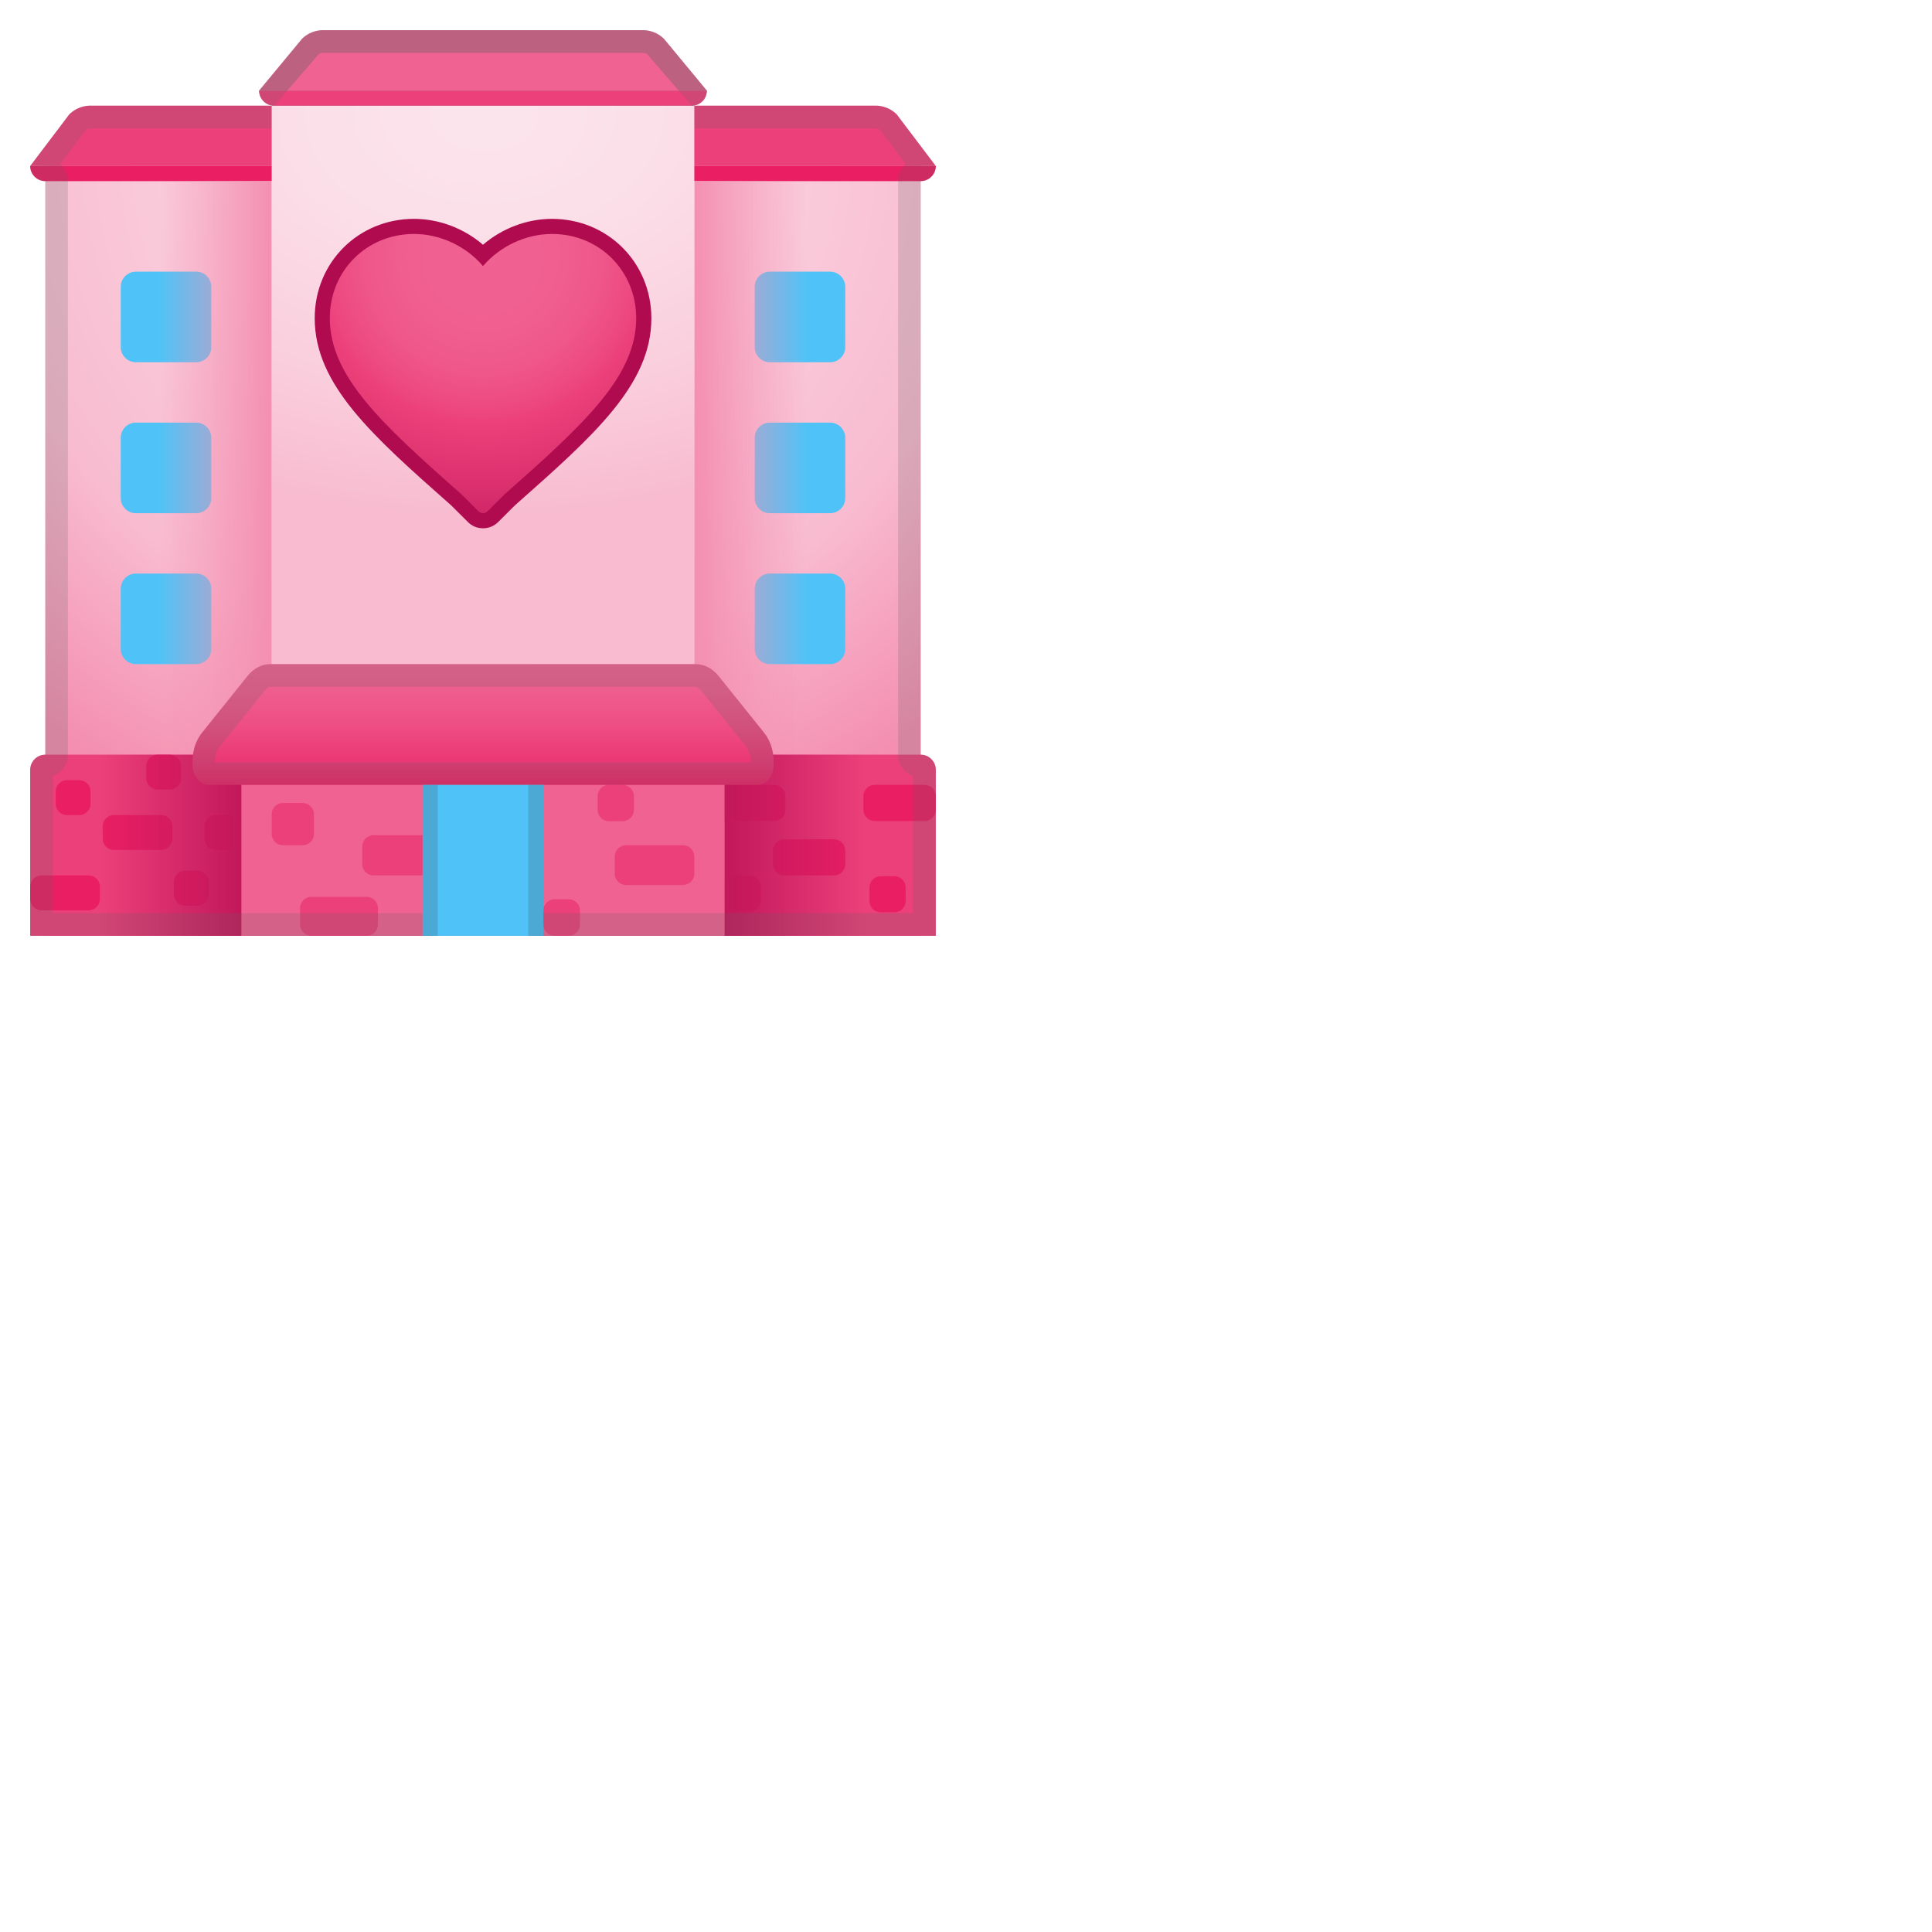 <svg xmlns="http://www.w3.org/2000/svg" xmlns:xlink="http://www.w3.org/1999/xlink" width="128" height="128" preserveAspectRatio="xMidYMid meet" viewBox="0 0 128 128" style="-ms-transform: scale(0.5); -webkit-transform: scale(0.5); transform: scale(0.5)"><radialGradient id="IconifyId-1790f3de60c-284dc1-4713" cx="64.333" cy="20.667" r="94.688" gradientUnits="userSpaceOnUse"><stop stop-color="#FCE4EC" offset="0"/><stop stop-color="#F8BBD0" offset=".711"/><stop stop-color="#F7ACC5" offset=".802"/><stop stop-color="#F48FB1" offset="1"/></radialGradient><path fill="url(#IconifyId-1790f3de60c-284dc1-4713)" d="M6 20h116v104H6z"/><path d="M124 124H4v-22c0-1.1.9-2 2-2h116c1.1 0 2 .9 2 2v22z" fill="#EC407A"/><path d="M122 24H6c-1.1 0-2-.9-2-2h120c0 1.1-.9 2-2 2z" fill="#E91E63"/><path d="M9.17 15.17L4 22h120l-5.17-6.83A4.004 4.004 0 0 0 116 14H12c-1.06 0-2.08.42-2.83 1.17z" fill="#EC407A"/><path d="M122.5 108.79h-6.59c-.83 0-1.5-.67-1.5-1.5v-1.79c0-.83.67-1.5 1.5-1.5h6.59c.83 0 1.5.67 1.5 1.5v1.79c0 .83-.67 1.5-1.5 1.5z" fill="#E91E63"/><path d="M118.5 120.89h-1.79c-.83 0-1.5-.67-1.5-1.5v-1.79c0-.83.67-1.5 1.5-1.5h1.79c.83 0 1.5.67 1.5 1.5v1.79c0 .83-.67 1.5-1.5 1.5z" fill="#E91E63"/><path d="M26 48h-8c-1.1 0-2-.9-2-2v-8c0-1.1.9-2 2-2h8c1.1 0 2 .9 2 2v8c0 1.1-.9 2-2 2z" fill="#4FC3F7"/><path d="M26 68h-8c-1.1 0-2-.9-2-2v-8c0-1.1.9-2 2-2h8c1.1 0 2 .9 2 2v8c0 1.1-.9 2-2 2z" fill="#4FC3F7"/><path d="M26 88h-8c-1.1 0-2-.9-2-2v-8c0-1.1.9-2 2-2h8c1.1 0 2 .9 2 2v8c0 1.1-.9 2-2 2z" fill="#4FC3F7"/><path d="M110 88h-8c-1.1 0-2-.9-2-2v-8c0-1.1.9-2 2-2h8c1.1 0 2 .9 2 2v8c0 1.1-.9 2-2 2z" fill="#4FC3F7"/><path d="M110 48h-8c-1.1 0-2-.9-2-2v-8c0-1.1.9-2 2-2h8c1.1 0 2 .9 2 2v8c0 1.1-.9 2-2 2z" fill="#4FC3F7"/><path d="M110 68h-8c-1.1 0-2-.9-2-2v-8c0-1.1.9-2 2-2h8c1.1 0 2 .9 2 2v8c0 1.1-.9 2-2 2z" fill="#4FC3F7"/><path d="M11.74 120.62H5.5c-.83 0-1.5-.67-1.5-1.5v-1.62c0-.83.67-1.5 1.5-1.5h6.24c.83 0 1.5.67 1.5 1.5v1.62c0 .83-.68 1.5-1.5 1.5z" fill="#E91E63"/><path d="M21.35 112.62h-6.24c-.83 0-1.5-.67-1.5-1.5v-1.62c0-.83.67-1.5 1.5-1.5h6.24c.83 0 1.5.67 1.5 1.5v1.62c0 .83-.67 1.5-1.5 1.5z" fill="#E91E63"/><path d="M10.5 108H8.88c-.83 0-1.5-.67-1.5-1.5v-1.62c0-.83.67-1.5 1.5-1.5h1.62c.83 0 1.5.67 1.5 1.5v1.62c0 .83-.67 1.5-1.5 1.5z" fill="#E91E63"/><path d="M22.5 104.62h-1.62c-.83 0-1.5-.67-1.5-1.5v-1.62c0-.83.67-1.5 1.5-1.5h1.62c.83 0 1.5.67 1.5 1.5v1.62c0 .83-.67 1.5-1.5 1.5z" fill="#E91E63"/><path d="M30.21 112.62h-1.62c-.83 0-1.5-.67-1.5-1.5v-1.62c0-.83.67-1.5 1.5-1.5h1.62c.83 0 1.5.67 1.5 1.5v1.62c0 .83-.67 1.5-1.5 1.5z" fill="#E91E63"/><path d="M26.16 120h-1.62c-.83 0-1.5-.67-1.5-1.5v-1.62c0-.83.67-1.5 1.5-1.5h1.62c.83 0 1.5.67 1.5 1.5v1.62c0 .83-.67 1.5-1.5 1.5z" fill="#E91E63"/><path d="M102.58 108.79h-6.59c-.83 0-1.5-.67-1.5-1.5v-1.79c0-.83.67-1.5 1.5-1.5h6.59c.83 0 1.5.67 1.5 1.5v1.79c0 .83-.68 1.5-1.5 1.5z" fill="#E91E63"/><path d="M99.33 120.79h-1.79c-.83 0-1.5-.67-1.5-1.5v-1.79c0-.83.67-1.5 1.5-1.5h1.79c.83 0 1.5.67 1.5 1.5v1.79c0 .83-.68 1.5-1.5 1.5z" fill="#E91E63"/><path d="M110.5 116h-6.59c-.83 0-1.5-.67-1.5-1.5v-1.79c0-.83.67-1.5 1.5-1.5h6.59c.83 0 1.5.67 1.5 1.5v1.79c0 .83-.67 1.5-1.5 1.5z" fill="#E91E63"/><linearGradient id="IconifyId-1790f3de60c-284dc1-4714" x1="36" x2="20.999" y1="62" y2="62" gradientUnits="userSpaceOnUse"><stop stop-color="#F48FB1" offset="0"/><stop stop-color="#F48FB1" stop-opacity=".897" offset=".103"/><stop stop-color="#F48FB1" stop-opacity="0" offset=".996"/></linearGradient><path fill="url(#IconifyId-1790f3de60c-284dc1-4714)" d="M20 24h16v76H20z"/><linearGradient id="IconifyId-1790f3de60c-284dc1-4715" x1="88.5" x2="73.499" y1="62" y2="62" gradientTransform="matrix(-1 0 0 1 180.5 0)" gradientUnits="userSpaceOnUse"><stop stop-color="#F48FB1" offset="0"/><stop stop-color="#F48FB1" stop-opacity=".897" offset=".103"/><stop stop-color="#F48FB1" stop-opacity="0" offset=".996"/></linearGradient><path fill="url(#IconifyId-1790f3de60c-284dc1-4715)" d="M92 100h16V24H92z"/><linearGradient id="IconifyId-1790f3de60c-284dc1-4716" x1="32" x2="13.249" y1="112" y2="112" gradientUnits="userSpaceOnUse"><stop stop-color="#C2185B" offset="0"/><stop stop-color="#C2185B" stop-opacity=".897" offset=".103"/><stop stop-color="#C2185B" stop-opacity="0" offset=".996"/></linearGradient><path fill="url(#IconifyId-1790f3de60c-284dc1-4716)" d="M12 100h20v24H12z"/><linearGradient id="IconifyId-1790f3de60c-284dc1-4717" x1="108" x2="89.249" y1="112" y2="112" gradientTransform="matrix(-1 0 0 1 204 0)" gradientUnits="userSpaceOnUse"><stop stop-color="#C2185B" offset="0"/><stop stop-color="#C2185B" stop-opacity=".897" offset=".103"/><stop stop-color="#C2185B" stop-opacity="0" offset=".996"/></linearGradient><path fill="url(#IconifyId-1790f3de60c-284dc1-4717)" d="M116 124H96v-24h20z"/><path d="M40 5.17L34.34 12h59.31L88 5.17A4.004 4.004 0 0 0 85.17 4H42.83c-1.06 0-2.08.42-2.83 1.17z" fill="#F06292"/><path fill="#F06292" d="M32 96h64v28H32z"/><path d="M75.35 124H73.5c-.83 0-1.5-.67-1.5-1.5v-1.85c0-.83.67-1.5 1.5-1.5h1.85c.83 0 1.5.67 1.5 1.5v1.85c0 .83-.67 1.5-1.5 1.5z" fill="#EC407A"/><path d="M48.58 124h-7.32c-.83 0-1.5-.67-1.5-1.5v-2.16c0-.83.67-1.5 1.5-1.5h7.32c.83 0 1.5.67 1.5 1.5v2.16c0 .83-.67 1.5-1.5 1.5z" fill="#EC407A"/><path d="M116 17c.22 0 .43.07.6.2l3.43 4.53c-.63.55-1.03 1.36-1.03 2.27v76c0 1.31.83 2.42 2 2.83V121H7v-18.17c1.17-.41 2-1.52 2-2.83V24c0-.91-.4-1.72-1.03-2.27l3.43-4.53c.17-.13.38-.2.6-.2h104m0-3H12c-1.06 0-2.08.42-2.83 1.17L4 22c0 1.1.9 2 2 2v76c-1.1 0-2 .9-2 2v22h120v-22c0-1.1-.9-2-2-2V24c1.1 0 2-.9 2-2l-5.17-6.83A4.004 4.004 0 0 0 116 14z" fill="#616161" opacity=".2"/><radialGradient id="IconifyId-1790f3de60c-284dc1-4718" cx="64.167" cy="16.667" r="78.772" gradientTransform="matrix(1 0 0 .679 0 3.857)" gradientUnits="userSpaceOnUse"><stop stop-color="#FCE4EC" offset=".057"/><stop stop-color="#FBDEE8" offset=".336"/><stop stop-color="#FACEDD" offset=".695"/><stop stop-color="#F8BBD0" offset="1"/></radialGradient><path fill="url(#IconifyId-1790f3de60c-284dc1-4718)" d="M36 12h56v76H36z"/><path d="M88 5.17A4.004 4.004 0 0 0 85.17 4H42.83c-1.06 0-2.08.42-2.83 1.17L34.34 12c0 1.1.9 2 2 2l5.85-6.77c.18-.15.4-.23.64-.23h42.34c.24 0 .46.08.64.23L91.66 14c1.1 0 2-.9 2-2L88 5.17z" fill="#616161" opacity=".2"/><path d="M91.66 14H36.34c-1.1 0-2-.9-2-2h59.31c.01 1.1-.89 2-1.99 2z" fill="#9E9E9E"/><path d="M91.66 14H36.34c-1.1 0-2-.9-2-2h59.31c.01 1.1-.89 2-1.99 2z" fill="#EC407A"/><path d="M82.5 108.81h-1.81c-.83 0-1.5-.67-1.5-1.5v-1.81c0-.83.67-1.5 1.5-1.5h1.81c.83 0 1.5.67 1.5 1.5v1.81c0 .83-.67 1.5-1.5 1.5z" fill="#EC407A"/><path d="M90.5 117.27h-7.54c-.83 0-1.5-.67-1.5-1.5v-2.27c0-.83.67-1.5 1.5-1.5h7.54c.83 0 1.5.67 1.5 1.5v2.27c0 .83-.67 1.5-1.5 1.5z" fill="#EC407A"/><path d="M55.83 116H49.5c-.83 0-1.5-.67-1.5-1.5v-2.33c0-.83.67-1.5 1.5-1.5h6.33c.83 0 1.5.67 1.5 1.5v2.33c0 .83-.67 1.5-1.5 1.5z" fill="#EC407A"/><path d="M40.1 112h-2.6c-.83 0-1.5-.67-1.5-1.5v-2.6c0-.83.67-1.5 1.5-1.5h2.6c.83 0 1.5.67 1.5 1.5v2.6c0 .83-.67 1.5-1.5 1.5z" fill="#EC407A"/><linearGradient id="IconifyId-1790f3de60c-284dc1-4719" x1="64" x2="64" y1="87.667" y2="105.01" gradientUnits="userSpaceOnUse"><stop stop-color="#F06292" offset="0"/><stop stop-color="#EF5D8E" offset=".221"/><stop stop-color="#EE4E84" offset=".487"/><stop stop-color="#EB3674" offset=".775"/><stop stop-color="#E91E63" offset="1"/></linearGradient><path d="M101.25 97.1l-6.05-7.54c-.8-1-1.89-1.56-3.02-1.56H35.83c-1.13 0-2.22.56-3.02 1.56l-6.05 7.54c-.8 1-1.25 2.36-1.25 3.77v.46c0 1.47.96 2.67 2.14 2.67h72.72c1.18 0 2.14-1.19 2.14-2.67v-.46c-.01-1.41-.46-2.77-1.26-3.77z" fill="url(#IconifyId-1790f3de60c-284dc1-4719)"/><radialGradient id="IconifyId-1790f3de60c-284dc1-4720" cx="64" cy="31.615" r="45.488" gradientTransform="translate(6.82 5.63) scale(.893)" gradientUnits="userSpaceOnUse"><stop stop-color="#F06292" offset="0"/><stop stop-color="#F05F90" offset=".239"/><stop stop-color="#EF578A" offset=".381"/><stop stop-color="#ED4980" offset=".498"/><stop stop-color="#EC407A" offset=".549"/><stop stop-color="#DB306E" offset=".755"/><stop stop-color="#C2185B" offset="1"/></radialGradient><path d="M64 69c-.49 0-.95-.19-1.3-.54l-2.25-2.24C50.16 57.13 42.7 50.53 42.7 42.16C42.7 35.34 48.04 30 54.86 30c3.38 0 6.72 1.4 9.14 3.79C66.42 31.4 69.76 30 73.14 30c6.82 0 12.16 5.34 12.16 12.16c0 8.37-7.46 14.97-17.79 24.1l-2.2 2.2c-.36.35-.82.54-1.31.54z" fill="url(#IconifyId-1790f3de60c-284dc1-4720)"/><path d="M73.14 31c6.28 0 11.16 4.88 11.16 11.16c0 7.72-6.9 14.02-17.45 23.35l-2.25 2.24c-.17.17-.38.25-.6.25s-.43-.08-.6-.25l-2.25-2.24C50.6 56.18 43.7 49.88 43.7 42.16C43.7 35.88 48.58 31 54.86 31c3.46 0 6.91 1.63 9.14 4.26c2.23-2.63 5.68-4.26 9.14-4.26m0-2c-3.33 0-6.61 1.26-9.14 3.43c-2.53-2.17-5.81-3.43-9.14-3.43c-7.38 0-13.16 5.78-13.16 13.16c0 8.8 7.58 15.52 18.09 24.81l2.21 2.2c.53.54 1.24.83 2 .83s1.47-.29 2.01-.83l2.21-2.2c10.5-9.29 18.09-16.01 18.09-24.81C86.3 34.78 80.52 29 73.14 29z" fill="#AF0B4E"/><path fill="#4FC3F7" d="M56 104h16v20H56z"/><g fill="#424242" opacity=".2"><path d="M56 104h2v20h-2z"/><path d="M70 104h2v20h-2z"/></g><path d="M92.17 91c.21 0 .46.16.68.44l6.05 7.54c.37.46.59 1.17.59 1.89v.13h-71v-.12c0-.72.22-1.43.59-1.89l6.05-7.54c.22-.27.48-.44.68-.44h56.36m0-3.01H35.83c-1.13 0-2.22.56-3.02 1.56l-6.05 7.54c-.8 1-1.25 2.36-1.25 3.77v.46c0 1.47.96 2.67 2.14 2.67h72.72c1.18 0 2.14-1.19 2.14-2.67v-.46c0-1.41-.45-2.77-1.25-3.77l-6.05-7.54c-.81-1-1.9-1.56-3.04-1.56z" fill="#616161" opacity=".2"/><path d="M88 5.17A4.004 4.004 0 0 0 85.17 4H42.83c-1.06 0-2.08.42-2.83 1.17L34.34 12c0 1.1.9 2 2 2l5.85-6.77c.18-.15.4-.23.64-.23h42.34c.24 0 .46.08.64.23L91.66 14c1.1 0 2-.9 2-2L88 5.17z" fill="#616161" opacity=".2"/><rect x="0" y="0" width="128" height="128" fill="rgba(0, 0, 0, 0)" /></svg>